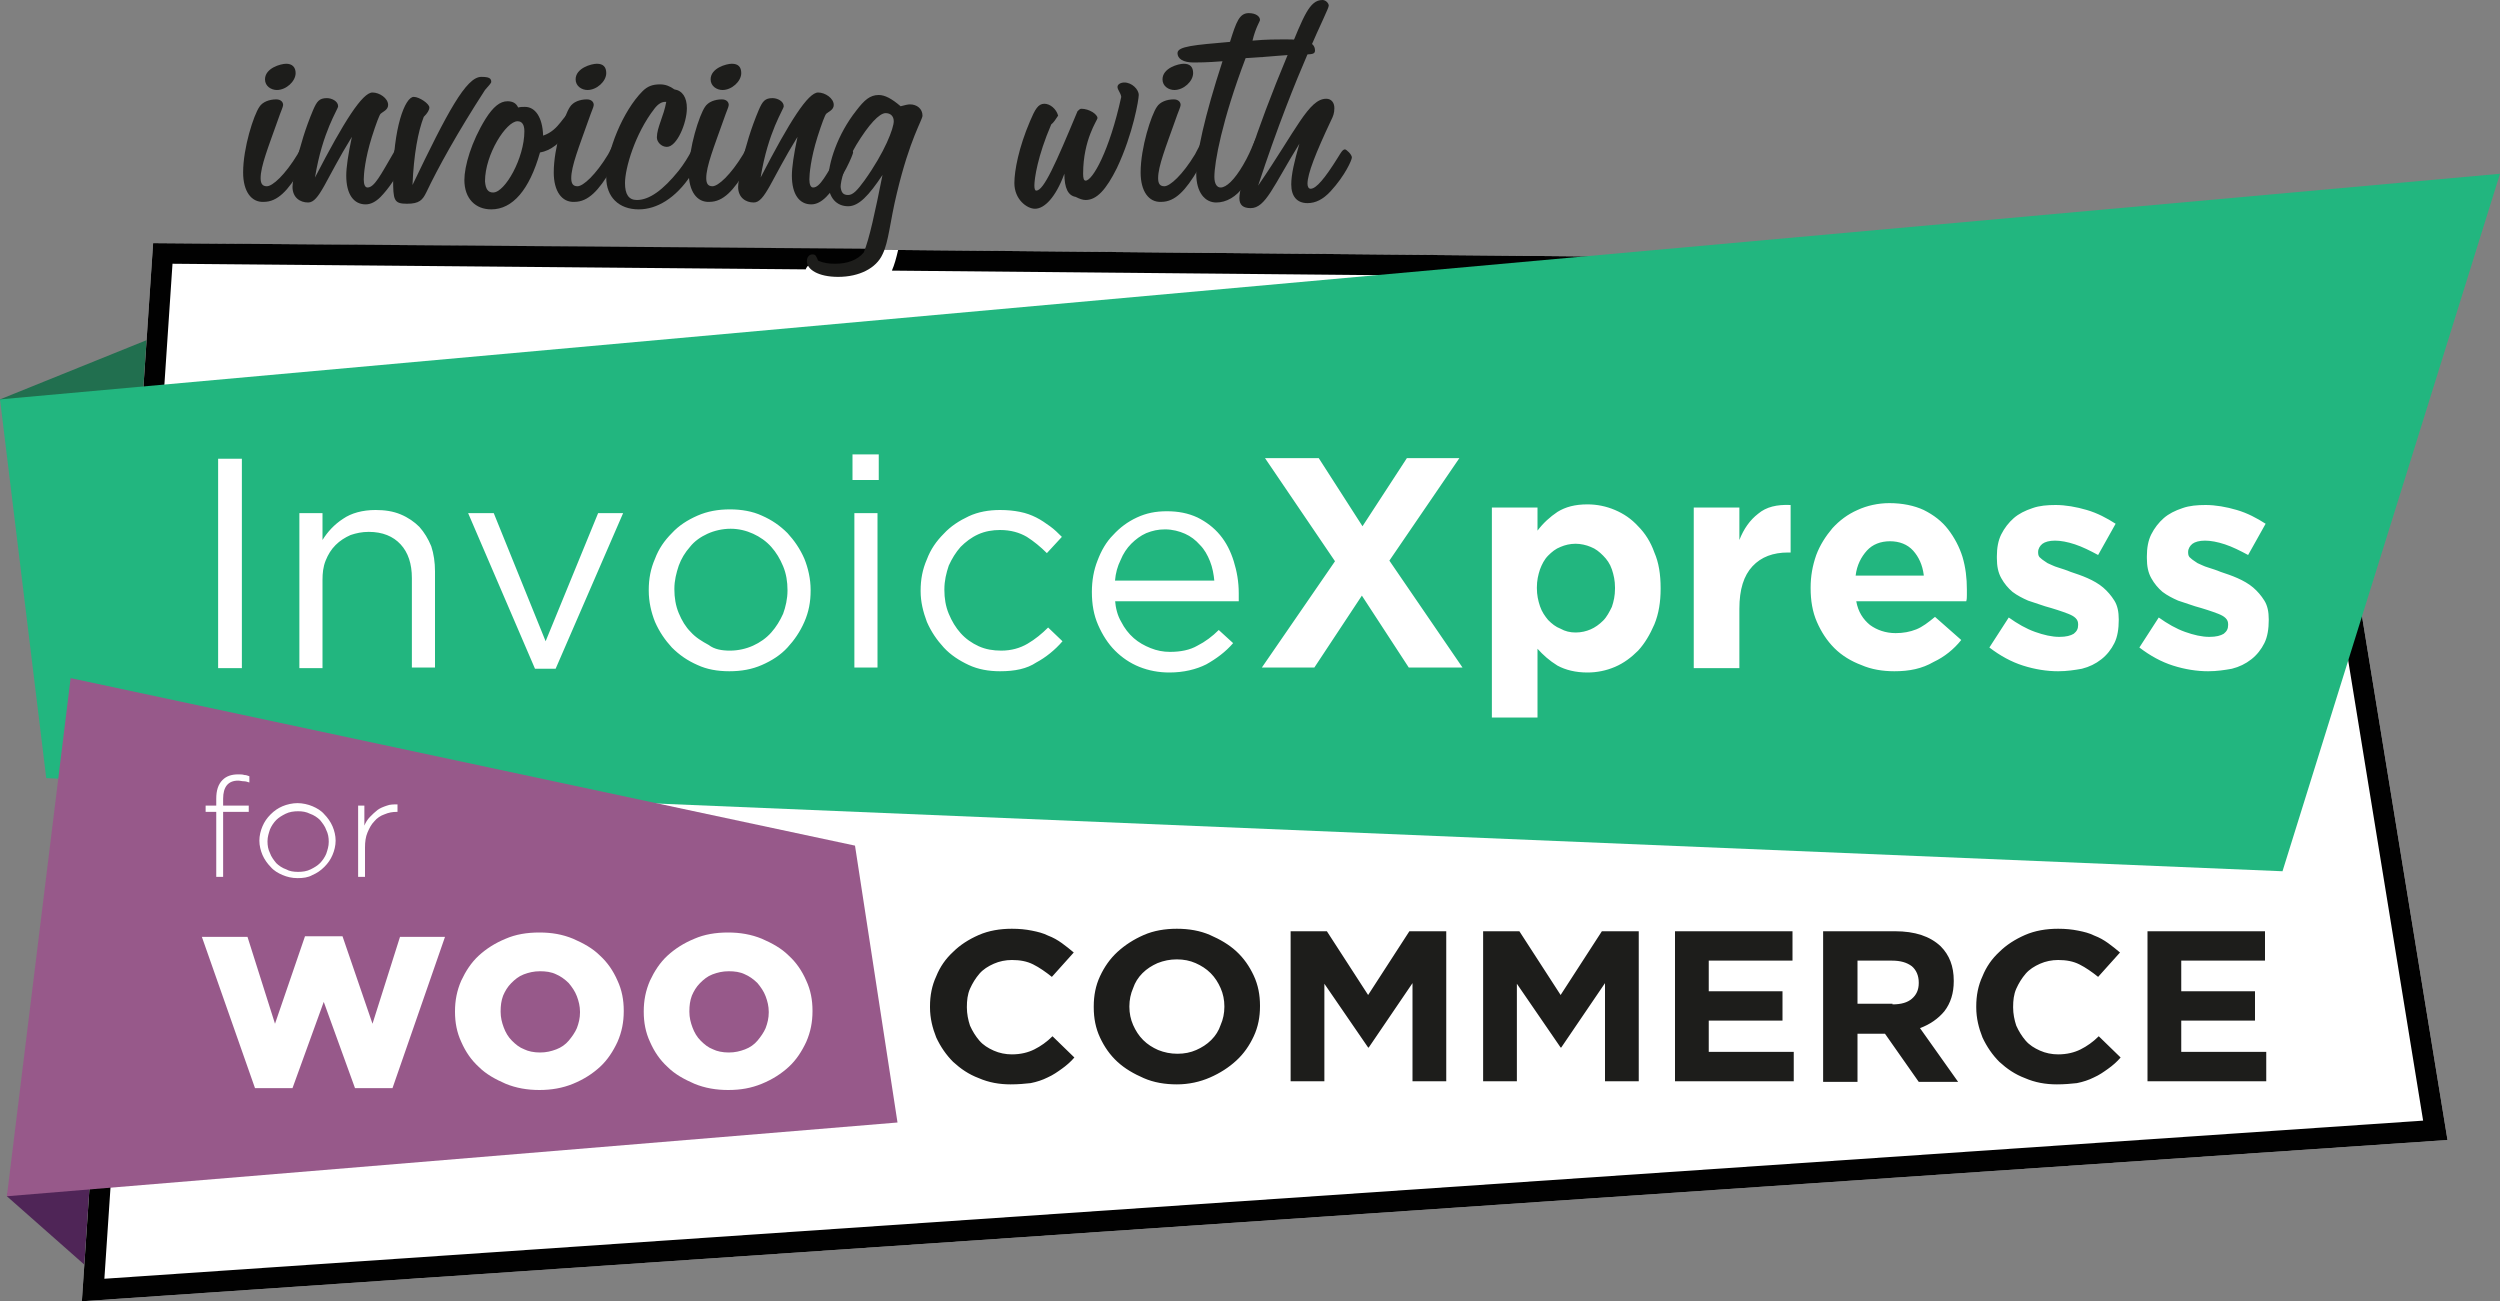 <svg id="Layer_1" xmlns="http://www.w3.org/2000/svg" viewBox="0 0 400 208.2"><rect x="0" y="0" width="400" height="208.2" fill="#808080" stroke="none"/><style>.st2{fill:#fff}.st5{fill:#1d1d1b}</style><path id="XMLID_63_" fill="#216f4f" d="M0 63.9l25-10.1-2 41.4-4.7.1z"/><path id="XMLID_62_" fill="#4f2557" d="M13.9 202.7l3.8-34.4-10.3 3.5-6.3 19.6z"/><path id="XMLID_61_" class="st2" d="M391.6 182.4L13.1 208.2 24.5 38.9l344.2 3.2z"/><path id="XMLID_60_" d="M134.2 43.6c.8 0 1.6-.1 2.2-.3h-4.3v.1c.8.1 1.4.2 2.1.2z" fill="none"/><path id="XMLID_59_" d="M368.7 42.1l-225-2.1c-.3 1.3-.6 2.4-1 3.3l223.2 2.1 21.8 133.9-371 25.3L27.6 42.2l101.3.9c.3-.7.9-1.1 1.6-1.1.9 0 1.4.6 1.6 1.1h4.3c.6-.2 1.1-.5 1.6-1 .2-.6.5-1.4.7-2.3l-114.2-.9-11.4 169.3 378.5-25.8-22.9-140.3z" fill="#010101"/><path class="st5" d="M38.9 27.6c0-4 1.7-9.2 2.6-10.5.5-.8 1.6-1.2 2.7-1.2.7 0 1.1.4 1.1.9 0 .3-.4 1.1-.8 2.3-1.6 4.5-2.8 7.5-2.8 9.4 0 .9.3 1.3 1 1.3.9 0 2.9-1.8 4.9-5.1.6-1.1.9-1.9 1.2-1.9.4 0 1.1.4 1.1 1.1 0 .3-.6 1.3-1.8 3.2-2 3.4-3.7 5.2-5.9 5.2-2 .1-3.3-1.7-3.3-4.7zm3.5-14.9c0-1.8 2.5-2.5 3.4-2.5s1.5.5 1.5 1.5c0 1.3-1.5 2.7-3 2.7-.9 0-1.9-.6-1.9-1.7z"/><path class="st5" d="M49.3 32.4c-1.3 0-2.5-.8-2.5-2.5 0-.9.8-6.4 3.3-12.3.6-1.4 1-1.9 2.2-1.9.8 0 1.8.5 1.8 1.3 0 .5-2.5 4-3.7 11.4 4.7-9.1 7.6-13.6 9.2-13.6 1.1 0 2.5.9 2.5 2 0 .8-.9 1.1-1.2 1.4-.2.2-.7 1.5-1.4 3.7-1.1 3.5-1.3 6-1.3 6.8 0 .8.2 1.3.6 1.3 1.1 0 2.1-2 4.2-5.6.3-.6.3-1.1 1-1.1.4 0 1.2.7 1.2 1.1 0 .2-1.5 4.2-4.3 7.1-.8.8-1.6 1.2-2.4 1.2-1.9 0-3.1-1.6-3.1-4.6 0-1.3.3-3.4.9-6.2-4.2 6.8-5.2 10.5-7 10.5z"/><path class="st5" d="M77 12.3c1.2 0 1.6.2 1.6.8 0 .2-.4.6-1 1.3-4.4 6.8-7.5 12.4-9.4 16.4-.6 1.2-1.1 1.8-3.1 1.8-2.1 0-2.2-.6-2.2-4 0-8.1 1.9-13.1 3.3-13.1.9 0 2.5 1.1 2.5 1.7 0 .4-.3.9-.9 1.5-.9 2.3-1.6 6-1.8 10.9 5.6-11.7 8.6-17.3 11-17.3zM84 17.1c1.6 0 2.8 1.6 2.9 4.6 2.7-.9 3.3-3.6 4.4-3.6.6 0 .9.3.9.8 0 .6-.4 1.2-1.1 1.9-1.4 2.1-3 3.3-4.7 3.6-1.7 6-4.4 9.1-7.8 9.1-2.5 0-4.3-1.7-4.3-4.7 0-2.2 1.1-6.1 3.4-9.8 1.2-1.9 2.3-2.8 3.5-2.8.8 0 1.4.3 1.7 1 .4-.1.7-.1 1.1-.1zm-5.1 13.7c1.9 0 5-5.5 5-9.8 0-1.1-.4-1.6-1.1-1.6-1.8 0-5.2 5.3-5.2 9.6.1 1.3.5 1.8 1.3 1.8z"/><path class="st5" d="M88.6 27.6c0-4 1.7-9.2 2.6-10.5.5-.8 1.6-1.2 2.7-1.2.7 0 1.1.4 1.1.9 0 .3-.4 1.1-.8 2.3-1.6 4.5-2.8 7.5-2.8 9.4 0 .9.3 1.3 1 1.3.9 0 2.9-1.8 4.9-5.1.6-1.1.9-1.9 1.2-1.9.4 0 1.1.4 1.1 1.1 0 .3-.6 1.3-1.8 3.2-2 3.4-3.7 5.2-5.9 5.2-2 .1-3.3-1.7-3.3-4.7zm3.5-14.9c0-1.8 2.5-2.5 3.4-2.5 1 0 1.5.5 1.5 1.5 0 1.3-1.5 2.7-3 2.7-.9 0-1.9-.6-1.9-1.7z"/><path class="st5" d="M106.4 16.3c-.5 0-1.1.3-1.7 1.1-3.1 4-4.7 9.5-4.7 11.9 0 1.8.6 2.7 1.9 2.7 2 0 4.2-1.6 6.7-4.7 1.8-2.3 2.3-4 2.7-4 .2 0 1.1.4 1.1.9s-.5 1.9-1.9 3.9c-2.4 3.6-5.4 5.4-8.3 5.4-3.2 0-5.2-2-5.2-5.1 0-4.2 2.7-10.7 5.8-13.8.8-.8 1.6-1.1 2.8-1.1.9 0 1.6.3 2.3.8 1.3.2 2 1.3 2 3 0 2.4-1.6 6.2-3.2 6.2-.9 0-1.6-.8-1.6-1.5 0-1.6 1.1-3.4 1.5-5.7h-.2z"/><path class="st5" d="M110.2 27.6c0-4 1.7-9.2 2.6-10.5.5-.8 1.6-1.2 2.7-1.2.7 0 1.1.4 1.1.9 0 .3-.4 1.1-.8 2.3-1.6 4.5-2.8 7.5-2.8 9.4 0 .9.3 1.3 1 1.3.9 0 2.9-1.8 4.9-5.1.6-1.1.9-1.9 1.2-1.9.4 0 1.1.4 1.1 1.1 0 .3-.6 1.3-1.8 3.2-2 3.4-3.7 5.2-5.9 5.2-2 .1-3.3-1.7-3.3-4.7zm3.5-14.9c0-1.8 2.5-2.5 3.4-2.5 1 0 1.5.5 1.5 1.5 0 1.3-1.5 2.7-3 2.7-.9 0-1.9-.6-1.9-1.7z"/><path class="st5" d="M120.6 32.4c-1.3 0-2.5-.8-2.5-2.5 0-.9.8-6.4 3.3-12.3.6-1.4 1-1.9 2.2-1.9.8 0 1.8.5 1.8 1.3 0 .5-2.5 4-3.7 11.4 4.7-9.1 7.6-13.6 9.2-13.6 1.1 0 2.5.9 2.5 2 0 .8-.9 1.1-1.2 1.4-.2.2-.7 1.5-1.4 3.7-1.1 3.5-1.3 6-1.3 6.8 0 .8.2 1.3.6 1.3 1.1 0 2.1-2 4.2-5.6.4-.6.4-1.1 1-1.1.4 0 1.2.7 1.2 1.1 0 .2-1.5 4.2-4.3 7.1-.8.8-1.6 1.2-2.4 1.2-1.9 0-3.1-1.6-3.1-4.6 0-1.3.3-3.4.9-6.2-4.2 6.8-5.2 10.5-7 10.5z"/><path class="st5" d="M135.7 33c-1.8 0-3.2-1.3-3.2-4 0-2.9 1.5-7.5 4.5-11.3 1.3-1.7 2.2-2.5 3.6-2.5 1 0 2.1.6 3.5 1.8.7-.2 1.2-.3 1.5-.3 1.1 0 2 .7 2 1.8 0 .7-2 3.6-4.1 12.4-1.1 4.5-1.3 7.8-2.3 9.8-1 2.2-3.7 3.6-7.1 3.6-3.2 0-5-1.2-5-2.5 0-.7.4-1.1.9-1.1s.6.3.9 1c.9.4 1.8.5 2.7.5 2 0 3.6-.6 4.6-1.8.9-2.2 1.8-6.4 3-12.4-2.2 3.3-3.8 5-5.5 5zm0-1.8c.8 0 1.5-.8 2.6-2.3 3.3-4.6 4.7-8.4 4.7-9.5 0-.8-.5-1.3-1.3-1.3-1 0-2.7 1.8-4.7 5.1-1.9 3.2-2.5 5.8-2.5 6.7.1.9.4 1.3 1.2 1.3zM165.6 33.4c-1.3 0-3.3-1.5-3.3-4.1 0-2 .7-5.7 2.5-9.9.8-1.9 1.3-2.8 2.3-2.8.9 0 1.9.8 2.2 1.9-.4.6-.7 1.1-1.1 1.4-2.2 5.1-2.7 8.7-2.7 9.8 0 .5.1.8.3.8 1.2 0 3.1-4.3 6.6-12.7.2-.2.4-.4.6-.4 1.3 0 2.6.9 2.6 1.5 0 .3-2.3 3.4-2.3 8.9 0 .7.1 1.1.4 1.1 1.1 0 3.8-4.7 5.7-13.4-.1-.7-.6-1.1-.6-1.6 0-.4.5-.7 1.1-.7 1.2 0 2.3 1.1 2.3 2 0 .7-.9 6.2-3.5 11.7-1.7 3.4-3.2 5.1-5 5.1-.5 0-1-.2-1.6-.5-1.2-.2-1.8-1.4-1.8-3.7-1.4 3.8-3.2 5.6-4.7 5.6zM182.5 27.6c0-4 1.7-9.2 2.6-10.5.5-.8 1.6-1.2 2.7-1.2.7 0 1.1.4 1.1.9 0 .3-.4 1.1-.8 2.3-1.6 4.5-2.8 7.5-2.8 9.4 0 .9.3 1.3 1 1.3.9 0 2.9-1.8 4.9-5.1.6-1.1.9-1.9 1.2-1.9.4 0 1.1.4 1.1 1.1 0 .3-.6 1.3-1.8 3.2-2 3.4-3.7 5.2-5.9 5.2-2 .1-3.3-1.7-3.3-4.7zm3.5-14.9c0-1.8 2.5-2.5 3.4-2.5 1 0 1.5.5 1.5 1.5 0 1.3-1.5 2.7-3 2.7-.9 0-1.9-.6-1.9-1.7z"/><path class="st5" d="M191 10c-1.7 0-2.6-.6-2.6-1.5 0-1.1 2.7-1.3 8.4-1.8 1-3.2 1.5-4.6 3-4.6 1.1 0 1.8.5 1.8 1.1 0 .2-.7 1.2-1.2 3.3 2.2-.2 4-.2 5.2-.2 3.3 0 4.8.4 4.8 1.8 0 .6-.6.6-1.9.6-2.3 0-5.3.4-9.2.6-3.8 10-5 16.7-5 19 0 1.1.4 1.7 1 1.7.9 0 2.2-1.2 3.6-3.6 1.6-2.7 1.9-4.6 2.4-4.6.7 0 1.4.5 1.4 1.1 0 .4-1 3.3-3.7 6.9-1.2 1.7-2.8 2.6-4.4 2.6-1.8 0-3.2-1.6-3.2-4.6 0-3.1 1.3-9.1 4.2-18-2.5.2-4.1.2-4.6.2z"/><path class="st5" d="M200.1 33.3c-1.2 0-1.8-.5-1.8-1.6 0-1.9 2.2-9.7 7.8-23.1 2.5-6 3.4-8.6 5.5-8.6.5 0 1 .5 1 .9 0 .8-5.1 9.9-11.3 28.8 6.1-8.9 8.1-13.9 10.9-13.9.8 0 1.3.6 1.3 1.5 0 .8-.2 1.3-.5 1.9-2.5 5.3-3.8 8.6-3.8 10.2 0 .5.2.8.5.8.9 0 2.3-1.7 4.3-4.9.5-.8.8-1.4 1.2-1.4.2 0 1.1.8 1.1 1.3 0 .4-1.1 2.9-3.4 5.4-1.2 1.3-2.4 1.9-3.7 1.9-1.7 0-2.6-1.1-2.6-3 0-1.6.5-3.7 1.3-6.5-4.2 6.8-5.4 10.3-7.8 10.3z"/><path id="XMLID_39_" fill="#22b67f" d="M0 63.9l400-36.1-34.8 111.6L7.4 124.5z"/><g><path class="st2" d="M34.9 73.4h3.8v33.5h-3.8V73.4zM47.9 82.1h3.7v4.3c.8-1.3 1.9-2.5 3.3-3.4 1.3-.9 3.1-1.4 5.2-1.4 1.5 0 2.8.2 4 .7 1.2.5 2.2 1.2 3 2 .8.9 1.4 1.9 1.9 3.1.4 1.2.6 2.6.6 4v15.4h-3.7V92.5c0-2.3-.6-4.1-1.8-5.4-1.2-1.3-2.9-2-5.1-2-1.1 0-2 .2-2.9.5-.9.4-1.7.9-2.4 1.6-.7.7-1.2 1.5-1.6 2.5-.4 1-.5 2-.5 3.1v14.1h-3.7V82.1zM74.9 82.1H79l8.3 20.5 8.4-20.5h4L88.9 107h-3.3L74.9 82.1zM116.7 107.4c-1.9 0-3.6-.3-5.1-1-1.6-.7-2.9-1.6-4.1-2.8-1.1-1.2-2-2.5-2.7-4.1-.6-1.5-1-3.2-1-5v-.1c0-1.8.3-3.4 1-5 .6-1.6 1.5-2.9 2.7-4.1 1.1-1.2 2.5-2.1 4.1-2.8 1.6-.7 3.3-1 5.2-1 1.8 0 3.6.3 5.1 1 1.6.7 2.9 1.6 4.1 2.8 1.1 1.2 2 2.5 2.7 4.1.6 1.5 1 3.2 1 5v.1c0 1.8-.3 3.4-1 5s-1.6 2.9-2.7 4.1c-1.1 1.2-2.5 2.1-4.1 2.8-1.6.7-3.3 1-5.2 1zm.1-3.3c1.3 0 2.6-.3 3.7-.8s2.1-1.2 2.9-2.1c.8-.9 1.4-1.9 1.9-3 .4-1.1.7-2.4.7-3.7v-.1c0-1.3-.2-2.6-.7-3.8-.5-1.2-1.1-2.2-1.9-3.1-.8-.9-1.8-1.6-2.9-2.1-1.1-.5-2.3-.8-3.6-.8-1.3 0-2.6.3-3.7.8s-2.1 1.2-2.8 2.1c-.8.9-1.4 1.9-1.8 3-.4 1.2-.7 2.4-.7 3.7v.1c0 1.3.2 2.6.7 3.8.5 1.2 1.1 2.2 1.9 3 .8.9 1.8 1.5 2.9 2.1.9.7 2.1.9 3.4.9zM136.4 72.7h4.2v4.1h-4.2v-4.1zm.3 9.4h3.7v24.7h-3.7V82.1zM160 107.4c-1.8 0-3.5-.3-5-1s-2.9-1.6-4-2.8c-1.1-1.2-2-2.5-2.7-4.1-.6-1.6-1-3.2-1-4.9v-.1c0-1.8.3-3.4 1-5 .6-1.6 1.5-2.9 2.7-4.1 1.1-1.2 2.5-2.1 4-2.8 1.5-.7 3.2-1 5-1 1.2 0 2.2.1 3.2.3 1 .2 1.8.5 2.6.9s1.5.9 2.2 1.4c.7.5 1.3 1.1 1.9 1.7l-2.4 2.6c-1-1-2.1-1.9-3.2-2.6-1.2-.7-2.6-1.1-4.3-1.1-1.2 0-2.4.2-3.5.7-1.1.5-2 1.2-2.8 2-.8.9-1.4 1.9-1.9 3-.4 1.2-.7 2.4-.7 3.8v.1c0 1.3.2 2.6.7 3.8.5 1.2 1.1 2.2 1.9 3.1.8.9 1.8 1.6 2.9 2.1 1.1.5 2.3.7 3.6.7 1.6 0 3-.4 4.2-1.1 1.2-.7 2.3-1.6 3.3-2.6l2.3 2.2c-1.2 1.4-2.7 2.6-4.2 3.4-1.5 1-3.4 1.4-5.8 1.4zM178.4 96c.1 1.3.4 2.5 1 3.5.5 1 1.2 1.9 2 2.6.8.7 1.7 1.2 2.7 1.6 1 .4 2 .6 3.1.6 1.7 0 3.2-.3 4.4-1 1.2-.6 2.4-1.5 3.4-2.5l2.3 2.1c-1.2 1.4-2.7 2.5-4.3 3.4-1.6.8-3.6 1.3-5.9 1.3-1.7 0-3.3-.3-4.8-.9-1.5-.6-2.8-1.5-3.9-2.6s-2-2.5-2.7-4.1c-.7-1.6-1-3.3-1-5.3 0-1.8.3-3.5.9-5 .6-1.6 1.4-3 2.5-4.1 1.1-1.2 2.3-2.1 3.8-2.8 1.5-.7 3-1 4.8-1 1.8 0 3.4.3 4.9 1 1.4.7 2.6 1.6 3.6 2.8 1 1.2 1.7 2.6 2.2 4.2.5 1.6.8 3.3.8 5.1V96.2h-19.8zm15.9-3c-.1-1.1-.3-2.2-.7-3.2-.4-1-.9-1.9-1.6-2.6-.7-.8-1.5-1.4-2.4-1.8-.9-.4-2-.7-3.2-.7-1.1 0-2 .2-3 .6-.9.4-1.7 1-2.4 1.7s-1.3 1.6-1.7 2.6c-.5 1-.8 2.1-.9 3.3h15.9zM213.6 89.8l-11.2-16.5h8.6l7 10.9 7.1-10.9h8.4l-11.2 16.4 11.7 17.1h-8.6l-7.5-11.5-7.6 11.5h-8.4l11.7-17zM238.7 81.2h7.3v3.7c.9-1.2 2-2.2 3.2-3 1.3-.8 2.8-1.2 4.8-1.2 1.5 0 3 .3 4.4.9 1.4.6 2.6 1.4 3.7 2.6 1.1 1.1 2 2.5 2.6 4.2.7 1.6 1 3.5 1 5.7v.1c0 2.1-.3 4-1 5.7-.7 1.6-1.5 3-2.6 4.2-1.1 1.1-2.3 2-3.7 2.6-1.4.6-2.9.9-4.4.9-1.9 0-3.5-.4-4.8-1.1-1.3-.8-2.3-1.7-3.2-2.7v11h-7.3V81.2zm13.4 20c.9 0 1.7-.2 2.4-.5s1.4-.8 2-1.4c.6-.6 1-1.4 1.4-2.2.3-.9.5-1.8.5-2.9V94c0-1.1-.2-2-.5-2.9-.3-.9-.8-1.6-1.4-2.2-.6-.6-1.2-1.1-2-1.4-.7-.3-1.6-.5-2.4-.5-.9 0-1.7.2-2.4.5-.8.3-1.4.8-2 1.4-.6.6-1 1.4-1.3 2.2-.3.9-.5 1.8-.5 2.9v.1c0 1.1.2 2 .5 2.9.3.9.8 1.6 1.3 2.2.6.6 1.2 1.1 2 1.4.7.4 1.5.6 2.4.6zM271 81.2h7.3v5.2c.7-1.8 1.7-3.2 3-4.2 1.3-1.1 3-1.5 5.2-1.4v7.6h-.4c-2.4 0-4.3.7-5.7 2.2-1.4 1.5-2.1 3.7-2.1 6.8v9.5H271V81.2zM303.1 107.4c-1.9 0-3.7-.3-5.3-1-1.6-.6-3.1-1.5-4.3-2.7-1.2-1.2-2.1-2.6-2.8-4.2-.7-1.6-1-3.4-1-5.4V94c0-1.8.3-3.5.9-5.2.6-1.6 1.5-3 2.6-4.3 1.1-1.2 2.4-2.2 4-2.9 1.5-.7 3.3-1.1 5.1-1.1 2.1 0 4 .4 5.5 1.1 1.6.8 2.9 1.8 3.9 3.1s1.8 2.8 2.3 4.4c.5 1.7.7 3.4.7 5.2v.9c0 .3 0 .7-.1 1H297c.3 1.7 1.1 2.9 2.2 3.8 1.1.8 2.5 1.3 4.1 1.3 1.2 0 2.3-.2 3.3-.6 1-.4 1.9-1.1 3-2l4.2 3.7c-1.2 1.5-2.7 2.7-4.4 3.5-1.9 1.1-3.9 1.5-6.3 1.5zm4.7-15.4c-.2-1.6-.8-2.9-1.7-3.9-.9-1-2.2-1.5-3.7-1.5s-2.8.5-3.7 1.5c-.9 1-1.6 2.3-1.8 4h10.9zM329.3 107.4c-1.8 0-3.7-.3-5.6-.9-1.9-.6-3.7-1.6-5.4-2.9l3.1-4.8c1.4 1 2.8 1.8 4.2 2.3 1.4.5 2.7.8 3.9.8 1.1 0 1.8-.2 2.3-.5.5-.4.7-.8.7-1.4v-.1c0-.4-.1-.7-.4-1-.3-.3-.7-.5-1.2-.7-.5-.2-1.1-.4-1.7-.6-.6-.2-1.3-.4-2-.6l-2.7-.9c-.9-.4-1.7-.8-2.5-1.4-.7-.6-1.3-1.3-1.8-2.2-.5-.9-.7-1.9-.7-3.2V89c0-1.3.2-2.5.7-3.5.5-1 1.2-1.9 2-2.6.8-.7 1.8-1.2 3-1.6 1.1-.4 2.4-.5 3.7-.5 1.6 0 3.3.3 5 .8 1.7.5 3.2 1.3 4.6 2.2l-2.8 5c-1.3-.7-2.5-1.3-3.7-1.7-1.2-.4-2.3-.6-3.2-.6-.9 0-1.6.2-2 .5-.4.3-.7.8-.7 1.3v.1c0 .4.1.7.4.9.3.3.7.5 1.1.8.5.2 1 .5 1.7.7.6.2 1.3.4 2 .7.9.3 1.8.6 2.7 1 .9.4 1.8.9 2.5 1.5s1.3 1.3 1.8 2.1.7 1.8.7 3v.1c0 1.4-.2 2.7-.7 3.7-.5 1-1.2 1.9-2.1 2.6-.9.7-1.9 1.2-3.1 1.5-1.1.2-2.4.4-3.8.4zM353.3 107.4c-1.8 0-3.7-.3-5.6-.9-1.9-.6-3.7-1.6-5.4-2.9l3.1-4.8c1.4 1 2.8 1.8 4.2 2.3 1.4.5 2.7.8 3.9.8 1.1 0 1.8-.2 2.3-.5.5-.4.7-.8.7-1.4v-.1c0-.4-.1-.7-.4-1-.3-.3-.7-.5-1.2-.7-.5-.2-1.1-.4-1.7-.6-.6-.2-1.3-.4-2-.6l-2.7-.9c-.9-.4-1.7-.8-2.5-1.4-.7-.6-1.3-1.3-1.8-2.2-.5-.9-.7-1.9-.7-3.2V89c0-1.3.2-2.5.7-3.5.5-1 1.2-1.9 2-2.6.8-.7 1.8-1.2 3-1.6 1.1-.4 2.4-.5 3.7-.5 1.6 0 3.3.3 5 .8 1.7.5 3.2 1.3 4.6 2.2l-2.8 5c-1.3-.7-2.5-1.3-3.7-1.7-1.2-.4-2.3-.6-3.2-.6-.9 0-1.6.2-2 .5-.4.3-.7.8-.7 1.3v.1c0 .4.1.7.4.9.3.3.7.5 1.1.8.5.2 1 .5 1.7.7.6.2 1.3.4 2 .7.9.3 1.8.6 2.7 1 .9.4 1.8.9 2.5 1.5s1.3 1.3 1.8 2.1.7 1.8.7 3v.1c0 1.4-.2 2.7-.7 3.7-.5 1-1.2 1.9-2.1 2.6-.9.7-1.9 1.2-3.1 1.5-1.1.2-2.4.4-3.8.4z"/></g><g><path class="st5" d="M161.7 173.5c-1.8 0-3.5-.3-5.1-1-1.6-.6-2.9-1.5-4.1-2.6-1.1-1.1-2-2.4-2.7-3.9-.6-1.5-1-3.1-1-4.8v-.2c0-1.7.3-3.3 1-4.8.6-1.5 1.5-2.8 2.7-3.9 1.1-1.1 2.5-2 4.1-2.7 1.6-.7 3.4-1 5.3-1 1.2 0 2.2.1 3.2.3 1 .2 1.8.4 2.6.8.8.3 1.5.7 2.2 1.2.7.5 1.3 1 1.9 1.5l-3.5 3.9c-1-.8-2-1.5-3-2s-2.1-.7-3.4-.7c-1 0-2 .2-2.9.6-.9.4-1.7.9-2.3 1.6-.6.7-1.1 1.5-1.5 2.4s-.5 1.9-.5 2.9v.1c0 1 .2 2 .5 2.9.4.9.9 1.7 1.5 2.4s1.4 1.2 2.3 1.6c.9.4 1.9.6 2.9.6 1.4 0 2.6-.3 3.6-.8s2-1.2 2.9-2.1l3.5 3.4c-.6.7-1.3 1.3-2 1.8s-1.4 1-2.3 1.4c-.8.4-1.7.7-2.7.9-.9.1-2 .2-3.2.2zM188.3 173.5c-1.9 0-3.7-.3-5.3-1-1.6-.7-3-1.5-4.2-2.6-1.2-1.1-2.1-2.4-2.8-3.9-.7-1.5-1-3.1-1-4.8v-.2c0-1.7.3-3.3 1-4.8s1.6-2.8 2.8-3.9c1.2-1.1 2.6-2 4.2-2.7 1.6-.7 3.4-1 5.3-1s3.7.3 5.3 1c1.6.7 3 1.5 4.2 2.6 1.2 1.1 2.1 2.4 2.8 3.9.7 1.5 1 3.1 1 4.8v.1c0 1.7-.3 3.3-1 4.8s-1.6 2.8-2.8 3.9c-1.2 1.1-2.6 2-4.2 2.7-1.6.7-3.4 1.1-5.3 1.1zm.1-4.9c1.1 0 2.1-.2 3-.6.9-.4 1.7-.9 2.4-1.6.7-.7 1.2-1.5 1.5-2.4.4-.9.6-1.9.6-2.9v-.1c0-1-.2-2-.6-2.9-.4-.9-.9-1.7-1.6-2.4-.7-.7-1.5-1.2-2.4-1.6-.9-.4-1.9-.6-3-.6s-2.1.2-3.1.6c-.9.4-1.7.9-2.4 1.6-.7.7-1.2 1.5-1.5 2.4-.4.9-.6 1.9-.6 2.9v.1c0 1 .2 2 .6 2.9.4.9.9 1.7 1.6 2.4.7.7 1.5 1.2 2.4 1.6 1 .4 2 .6 3.1.6zM206.4 149h5.9l6.6 10.2 6.6-10.2h5.9v24H226v-15.7l-7 10.3h-.1l-7-10.2V173h-5.4v-24zM237.2 149h5.9l6.6 10.2 6.6-10.2h5.9v24h-5.4v-15.7l-7 10.3h-.1l-7-10.2V173h-5.4v-24zM268 149h18.8v4.7h-13.4v4.9h11.8v4.7h-11.8v5H287v4.7h-19v-24zM291.8 149h11.4c3.2 0 5.6.8 7.3 2.4 1.4 1.4 2.1 3.2 2.1 5.5v.1c0 1.9-.5 3.5-1.5 4.8-1 1.2-2.3 2.1-3.9 2.7l6.1 8.6H307l-5.4-7.7H297.2v7.7h-5.5V149zm11 11.7c1.4 0 2.4-.3 3.1-.9.7-.6 1.1-1.4 1.1-2.5v-.1c0-1.1-.4-2-1.1-2.6-.8-.6-1.8-.9-3.2-.9h-5.5v6.9h5.6zM329.1 173.5c-1.8 0-3.5-.3-5.1-1-1.6-.6-2.9-1.5-4.1-2.6-1.1-1.1-2-2.4-2.7-3.9-.6-1.5-1-3.1-1-4.8v-.2c0-1.7.3-3.3 1-4.8.6-1.5 1.5-2.8 2.7-3.9 1.1-1.1 2.5-2 4.1-2.7 1.6-.7 3.4-1 5.3-1 1.2 0 2.2.1 3.2.3 1 .2 1.8.4 2.6.8.8.3 1.5.7 2.2 1.2.7.5 1.3 1 1.9 1.5l-3.5 3.9c-1-.8-2-1.5-3-2s-2.1-.7-3.4-.7c-1 0-2 .2-2.9.6-.9.4-1.7.9-2.3 1.6-.6.7-1.1 1.5-1.5 2.4-.4.9-.5 1.9-.5 2.9v.1c0 1 .2 2 .5 2.9.4.9.9 1.7 1.5 2.4s1.4 1.2 2.3 1.6c.9.4 1.9.6 2.9.6 1.4 0 2.6-.3 3.6-.8s2-1.2 2.9-2.1l3.5 3.4c-.6.7-1.3 1.3-2 1.8s-1.4 1-2.3 1.4c-.8.4-1.7.7-2.7.9-.9.1-2 .2-3.2.2zM343.6 149h18.8v4.7H349v4.9h11.8v4.7H349v5h13.6v4.7h-19v-24z"/></g><path id="XMLID_10_" fill="#97598a" d="M11.3 108.5l125.5 26.8 6.8 44.3L1.1 191.4z"/><g><path class="st2" d="M32.3 149.9h7.3l4.4 13.9 4.8-14h6l4.8 14 4.4-13.9h7.2l-8.4 24.2h-6l-5-13.8-5 13.8h-6l-8.5-24.2zM86.3 174.4c-1.9 0-3.7-.3-5.4-1-1.6-.7-3.1-1.5-4.3-2.7-1.2-1.1-2.1-2.4-2.8-4-.7-1.5-1-3.1-1-4.8v-.1c0-1.7.3-3.3 1-4.9.7-1.5 1.6-2.9 2.8-4 1.2-1.1 2.6-2 4.3-2.7 1.6-.7 3.4-1 5.4-1s3.7.3 5.4 1c1.6.7 3.1 1.5 4.3 2.7 1.2 1.1 2.1 2.4 2.8 4 .7 1.5 1 3.1 1 4.8v.1c0 1.7-.3 3.3-1 4.9-.7 1.5-1.6 2.9-2.8 4-1.2 1.1-2.6 2-4.3 2.7-1.7.7-3.5 1-5.4 1zm.1-6c1 0 1.8-.2 2.6-.5s1.5-.8 2-1.4c.5-.6 1-1.3 1.3-2 .3-.8.5-1.6.5-2.5v-.1c0-.9-.2-1.7-.5-2.5s-.8-1.5-1.3-2.1c-.6-.6-1.3-1.1-2-1.4-.8-.4-1.7-.5-2.6-.5-1 0-1.8.2-2.6.5s-1.4.8-2 1.4c-.6.6-1 1.3-1.3 2-.3.8-.4 1.6-.4 2.5v.1c0 .9.2 1.7.5 2.5s.7 1.5 1.3 2.1c.6.6 1.2 1.1 2 1.4.6.3 1.5.5 2.5.5zM116.5 174.4c-1.9 0-3.7-.3-5.4-1-1.6-.7-3.1-1.5-4.3-2.7-1.2-1.1-2.1-2.4-2.8-4-.7-1.5-1-3.1-1-4.8v-.1c0-1.7.3-3.3 1-4.9.7-1.5 1.6-2.9 2.8-4 1.2-1.1 2.6-2 4.3-2.7 1.6-.7 3.4-1 5.4-1 1.9 0 3.7.3 5.4 1 1.6.7 3.1 1.5 4.3 2.7 1.2 1.1 2.1 2.4 2.8 4 .7 1.5 1 3.1 1 4.8v.1c0 1.7-.3 3.3-1 4.9-.7 1.5-1.6 2.9-2.8 4-1.2 1.1-2.6 2-4.3 2.7-1.7.7-3.4 1-5.4 1zm.1-6c1 0 1.8-.2 2.6-.5s1.5-.8 2-1.4c.5-.6 1-1.3 1.3-2 .3-.8.5-1.6.5-2.5v-.1c0-.9-.2-1.7-.5-2.5s-.8-1.5-1.3-2.1c-.6-.6-1.3-1.1-2-1.4-.8-.4-1.7-.5-2.6-.5-1 0-1.8.2-2.6.5s-1.4.8-2 1.4c-.6.6-1 1.3-1.3 2-.3.8-.4 1.6-.4 2.5v.1c0 .9.2 1.7.5 2.5s.7 1.5 1.3 2.1c.6.6 1.2 1.1 2 1.4.6.3 1.5.5 2.5.5z"/></g><g><path class="st2" d="M34.6 129.9h-1.7v-1h1.7v-1.1c0-1.3.3-2.3 1-3 .6-.6 1.4-.9 2.5-.9.4 0 .7 0 1 .1.3 0 .5.1.8.2v1c-.3-.1-.6-.2-.9-.2-.3 0-.6-.1-.9-.1-1.6 0-2.4 1-2.4 2.9v1.1h4.1v1h-4.1v10.4h-1.1v-10.4zM47.6 140.5c-.9 0-1.7-.2-2.4-.5s-1.4-.7-1.9-1.3c-.5-.5-1-1.2-1.3-1.9-.3-.7-.5-1.5-.5-2.3 0-.8.2-1.6.5-2.3.3-.7.7-1.3 1.3-1.9.6-.6 1.2-1 1.9-1.3.7-.3 1.6-.5 2.4-.5s1.7.2 2.4.5 1.4.7 1.9 1.3c.5.5 1 1.2 1.3 1.9.3.7.5 1.5.5 2.3 0 .8-.2 1.6-.5 2.3-.3.7-.7 1.3-1.3 1.9-.6.6-1.2 1-1.9 1.3-.7.4-1.5.5-2.4.5zm.1-1c.7 0 1.4-.1 2-.4.6-.3 1.1-.6 1.5-1 .4-.4.8-1 1-1.5.2-.6.4-1.2.4-1.9s-.1-1.3-.4-1.9c-.2-.6-.6-1.1-1-1.6-.4-.4-1-.8-1.6-1-.6-.3-1.2-.4-1.9-.4s-1.4.1-2 .4c-.6.3-1.1.6-1.5 1-.4.4-.8 1-1 1.5-.2.6-.4 1.2-.4 1.9s.1 1.3.4 1.9c.2.6.6 1.1 1 1.6.4.4 1 .8 1.6 1 .5.3 1.2.4 1.9.4zM57.2 128.9h1.1v3.2c.2-.5.5-1 .9-1.4.4-.4.8-.8 1.2-1.1.4-.3.9-.5 1.5-.7.5-.2 1.1-.2 1.7-.2v1.2h-.1c-.7 0-1.3.1-2 .4-.6.2-1.2.6-1.6 1.1-.5.5-.8 1.1-1.1 1.8-.3.7-.4 1.5-.4 2.4v4.7h-1.1v-11.4z"/></g></svg>